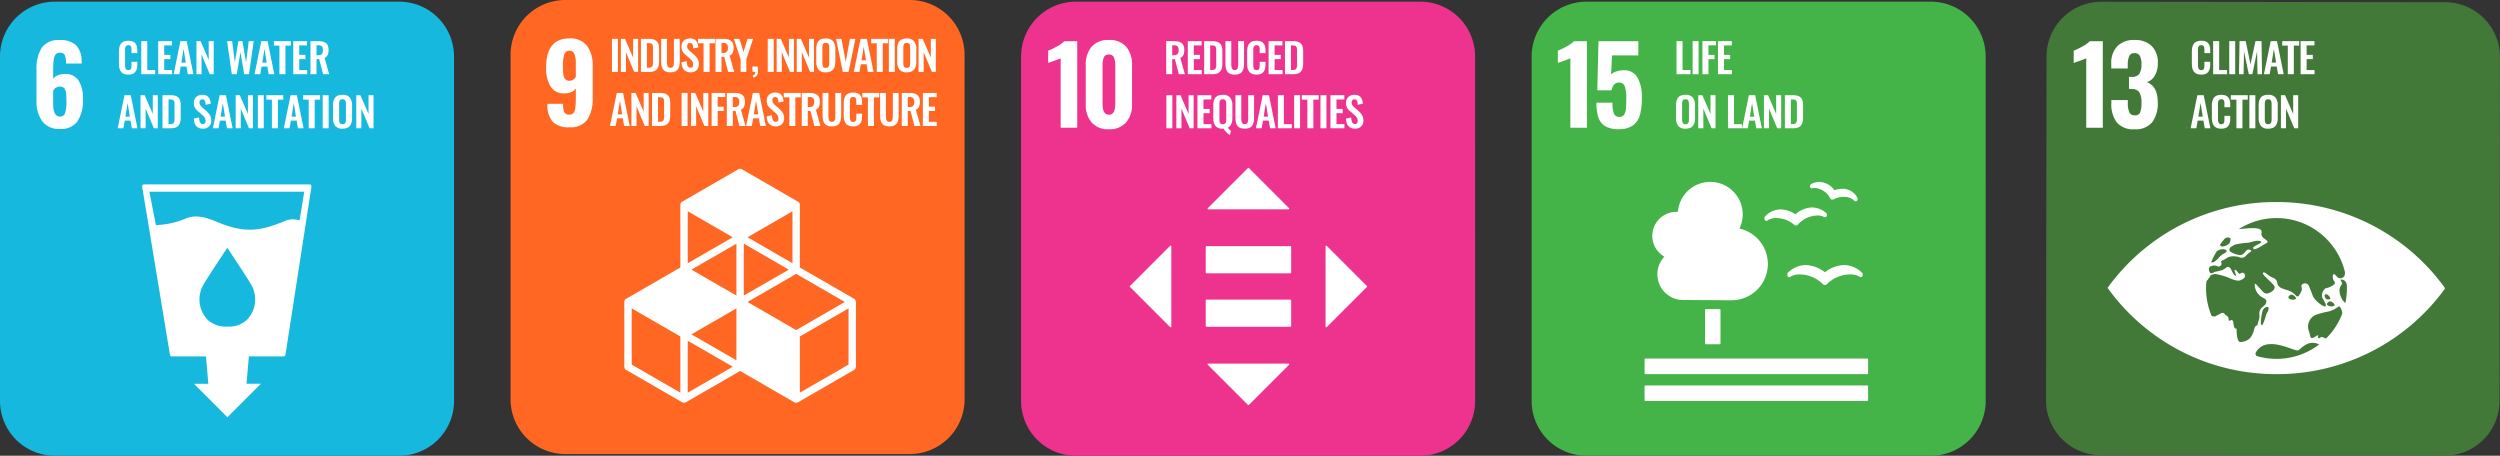 <svg xmlns="http://www.w3.org/2000/svg" xmlns:xlink="http://www.w3.org/1999/xlink" width="318.5" height="58.06" viewBox="0 0 318.5 58.06">
  <rect x="0" y="0" width="318.5" height="58.06" fill="#333333" stroke="none"/>
  <defs>
    <clipPath id="clip-path">
      <path id="Path_5787" data-name="Path 5787" d="M0,10.927H318.5v-58.06H0Z" transform="translate(0 47.133)" fill="none"/>
    </clipPath>
  </defs>
  <g id="Group_25745" data-name="Group 25745" transform="translate(0 47.133)">
    <g id="Group_25748" data-name="Group 25748" transform="translate(0 -47.133)" clip-path="url(#clip-path)">
      <g id="Group_25745-2" data-name="Group 25745" transform="translate(0 0.214)">
        <path id="Path_5784" data-name="Path 5784" d="M10.887,9.573A6.983,6.983,0,0,1,3.9,16.556H-39.976a6.983,6.983,0,0,1-6.983-6.983V-34.305a6.984,6.984,0,0,1,6.983-6.985H3.9a6.984,6.984,0,0,1,6.983,6.985Z" transform="translate(46.959 41.29)" fill="#17b8dd"/>
      </g>
      <g id="Group_25746" data-name="Group 25746" transform="translate(4.651 5.109)">
        <path id="Path_5785" data-name="Path 5785" d="M.686,1.749A4.492,4.492,0,0,0,.856.3Q.856-.4.815-.777A1.166,1.166,0,0,0,.591-1.39a.681.681,0,0,0-.565-.232.887.887,0,0,0-.51.15,1.12,1.12,0,0,0-.349.354V.639Q-.833,2.2.039,2.2a.638.638,0,0,0,.647-.456M-2.228,2.79A4.323,4.323,0,0,1-2.957.149V-3.773A5.019,5.019,0,0,1-2.3-6.557,2.549,2.549,0,0,1,0-7.545a2.805,2.805,0,0,1,2.124.695,3,3,0,0,1,.668,2.1l.014.191H.8a2.65,2.65,0,0,0-.15-1.069.625.625,0,0,0-.626-.305.67.67,0,0,0-.525.2,1.336,1.336,0,0,0-.259.68A9.332,9.332,0,0,0-.833-3.705v1.117a1.177,1.177,0,0,1,.573-.469,2.25,2.25,0,0,1,.9-.17,1.96,1.96,0,0,1,1.778.85A4.241,4.241,0,0,1,2.967-.055,5,5,0,0,1,2.286,2.77a2.55,2.55,0,0,1-2.274,1A2.606,2.606,0,0,1-2.228,2.79" transform="translate(2.957 7.545)" fill="#fff"/>
      </g>
      <g id="Group_25747" data-name="Group 25747" transform="translate(15.152 5.192)">
        <path id="Path_5786" data-name="Path 5786" d="M.226.812A1.507,1.507,0,0,1-.255.743.957.957,0,0,1-.6.553.944.944,0,0,1-.82.25,1.451,1.451,0,0,1-.94-.138,2.8,2.8,0,0,1-.974-.6v-1.47a3.025,3.025,0,0,1,.036-.488,1.5,1.5,0,0,1,.119-.393.859.859,0,0,1,.219-.3.992.992,0,0,1,.344-.184A1.615,1.615,0,0,1,.226-3.5a1.549,1.549,0,0,1,.538.084.8.8,0,0,1,.354.246,1.022,1.022,0,0,1,.188.381,1.937,1.937,0,0,1,.059.506v.361H.625v-.358a1.739,1.739,0,0,0-.033-.424.321.321,0,0,0-.323-.229H.228a.537.537,0,0,0-.169.023.262.262,0,0,0-.118.071.485.485,0,0,0-.074.106.524.524,0,0,0-.042.147c-.009.06-.015.116-.017.166s0,.116,0,.193V-.443A1.105,1.105,0,0,0-.1.085.353.353,0,0,0,.228.243.469.469,0,0,0,.372.223a.351.351,0,0,0,.1-.048A.241.241,0,0,0,.547.091a.618.618,0,0,0,.044-.1A.643.643,0,0,0,.615-.142c0-.055.007-.1.009-.142s0-.092,0-.16V-.82h.74v.346a2.435,2.435,0,0,1-.033.424A1.349,1.349,0,0,1,1.219.3a.821.821,0,0,1-.207.275A.926.926,0,0,1,.687.75,1.574,1.574,0,0,1,.226.812" transform="translate(0.974 3.502)" fill="#fff"/>
      </g>
    </g>
    <g id="Group_25749" data-name="Group 25749" transform="translate(17.996 -41.894)">
      <path id="Path_5788" data-name="Path 5788" d="M0,.793V-3.422H.767V.262h1.01V.793Z" transform="translate(0 3.422)" fill="#fff"/>
    </g>
    <g id="Group_25750" data-name="Group 25750" transform="translate(20.154 -41.894)">
      <path id="Path_5789" data-name="Path 5789" d="M0,.793V-3.422H1.764v.542h-1v1.21h.788v.542H.767V.262h1.01V.793Z" transform="translate(0 3.422)" fill="#fff"/>
    </g>
    <g id="Group_25751" data-name="Group 25751" transform="translate(22.128 -41.894)">
      <path id="Path_5790" data-name="Path 5790" d="M.184.515H.748L.466-1.216ZM-.8,1.994.062-2.221h.8l.855,4.215H1l-.17-.979H.1l-.172.979Z" transform="translate(0.795 2.221)" fill="#fff"/>
    </g>
    <g id="Group_25752" data-name="Group 25752" transform="translate(25.028 -41.894)">
      <path id="Path_5791" data-name="Path 5791" d="M0,.793V-3.422H.528L1.561-1.035V-3.422H2.2V.793h-.5L.65-1.716V.793Z" transform="translate(0 3.422)" fill="#fff"/>
    </g>
    <g id="Group_25753" data-name="Group 25753" transform="translate(28.93 -41.894)">
      <path id="Path_5792" data-name="Path 5792" d="M.113.793l-.6-4.215H.156L.5-.7l.45-2.717h.516L1.929-.7l.345-2.72h.633L2.3.793H1.691L1.217-2.021.743.793Z" transform="translate(0.489 3.422)" fill="#fff"/>
    </g>
    <g id="Group_25754" data-name="Group 25754" transform="translate(32.434 -41.894)">
      <path id="Path_5793" data-name="Path 5793" d="M.184.515H.748L.466-1.216ZM-.8,1.994.062-2.221h.8l.855,4.215H1l-.17-.979H.1l-.172.979Z" transform="translate(0.795 2.221)" fill="#fff"/>
    </g>
    <g id="Group_25755" data-name="Group 25755" transform="translate(34.892 -41.894)">
      <path id="Path_5794" data-name="Path 5794" d="M.133.793V-2.855H-.574v-.567H1.584v.567H.9V.793Z" transform="translate(0.574 3.422)" fill="#fff"/>
    </g>
    <g id="Group_25756" data-name="Group 25756" transform="translate(37.36 -41.894)">
      <path id="Path_5795" data-name="Path 5795" d="M0,.793V-3.422H1.764v.542h-1v1.21h.788v.542H.767V.262h1.01V.793Z" transform="translate(0 3.422)" fill="#fff"/>
    </g>
    <g id="Group_25758" data-name="Group 25758" transform="translate(0 -47.133)" clip-path="url(#clip-path)">
      <g id="Group_25757" data-name="Group 25757" transform="translate(39.554 5.239)">
        <path id="Path_5796" data-name="Path 5796" d="M.144.339H.329A.659.659,0,0,0,.813.193.687.687,0,0,0,.957-.3.741.741,0,0,0,.833-.786.58.58,0,0,0,.376-.933H.144ZM-.623,2.754V-1.461H.343a2.558,2.558,0,0,1,.572.055,1.111,1.111,0,0,1,.416.182.777.777,0,0,1,.264.349,1.437,1.437,0,0,1,.089.537A1.507,1.507,0,0,1,1.564.31a.72.72,0,0,1-.389.367l.584,2.077H.988L.484.83H.144V2.754Z" transform="translate(0.623 1.461)" fill="#fff"/>
      </g>
    </g>
    <g id="Group_25759" data-name="Group 25759" transform="translate(15.001 -35.005)">
      <path id="Path_5798" data-name="Path 5798" d="M.184.515H.748L.466-1.216ZM-.8,1.994.062-2.221h.8l.855,4.215H1l-.17-.978H.1l-.174.978Z" transform="translate(0.795 2.221)" fill="#fff"/>
    </g>
    <g id="Group_25760" data-name="Group 25760" transform="translate(17.902 -35.005)">
      <path id="Path_5799" data-name="Path 5799" d="M0,.793V-3.422H.528L1.561-1.035V-3.422H2.2V.793h-.5L.65-1.716V.793Z" transform="translate(0 3.422)" fill="#fff"/>
    </g>
    <g id="Group_25763" data-name="Group 25763" transform="translate(0 -47.133)" clip-path="url(#clip-path)">
      <g id="Group_25761" data-name="Group 25761" transform="translate(20.703 12.129)">
        <path id="Path_5800" data-name="Path 5800" d="M.144.692H.362a.879.879,0,0,0,.2-.02A.829.829,0,0,0,.709.623a.24.24,0,0,0,.1-.091A.746.746,0,0,0,.866.415.691.691,0,0,0,.9.253C.9.181.908.119.909.068s0-.126,0-.225V-1.7c0-.1,0-.181,0-.241a1.208,1.208,0,0,0-.025-.185.36.36,0,0,0-.055-.143.379.379,0,0,0-.1-.094.4.4,0,0,0-.152-.058,1.246,1.246,0,0,0-.222-.017H.144Zm-.767.538V-2.984H.358A2.244,2.244,0,0,1,1-2.908a.9.9,0,0,1,.413.241.932.932,0,0,1,.219.405,2.3,2.3,0,0,1,.065.591V-.15a2.427,2.427,0,0,1-.067.612A1.064,1.064,0,0,1,1.41.89a.883.883,0,0,1-.4.259,2.026,2.026,0,0,1-.617.081Z" transform="translate(0.623 2.984)" fill="#fff"/>
      </g>
      <g id="Group_25762" data-name="Group 25762" transform="translate(24.696 12.08)">
        <path id="Path_5801" data-name="Path 5801" d="M.22.812Q-.894.812-.949-.474l.668-.14Q-.255.222.2.222A.316.316,0,0,0,.458.116.45.45,0,0,0,.543-.171.811.811,0,0,0,.48-.494.9.9,0,0,0,.332-.733C.275-.794.2-.871.093-.963l-.554-.48a1.518,1.518,0,0,1-.363-.443,1.233,1.233,0,0,1-.119-.575,1,1,0,0,1,.288-.763A1.127,1.127,0,0,1,.136-3.5a1.23,1.23,0,0,1,.409.057.882.882,0,0,1,.294.16.846.846,0,0,1,.192.251,1.313,1.313,0,0,1,.116.31,2.428,2.428,0,0,1,.054.361l-.657.129c0-.085-.009-.159-.016-.222A1.349,1.349,0,0,0,.49-2.646.5.5,0,0,0,.417-2.8.308.308,0,0,0,.3-2.9a.345.345,0,0,0-.174-.028.364.364,0,0,0-.261.113.4.4,0,0,0-.09.276.62.62,0,0,0,.08.334A1.3,1.3,0,0,0,.1-1.92l.549.477A2.922,2.922,0,0,1,.891-1.2a2.123,2.123,0,0,1,.195.266,1.226,1.226,0,0,1,.14.331,1.465,1.465,0,0,1,.049.381A1,1,0,0,1,.984.525,1.036,1.036,0,0,1,.22.812" transform="translate(0.949 3.502)" fill="#fff"/>
      </g>
    </g>
    <g id="Group_25764" data-name="Group 25764" transform="translate(27.125 -35.005)">
      <path id="Path_5803" data-name="Path 5803" d="M.184.515H.748L.466-1.216ZM-.8,1.994.062-2.221h.8l.855,4.215H1l-.17-.978H.1l-.172.978Z" transform="translate(0.795 2.221)" fill="#fff"/>
    </g>
    <g id="Group_25765" data-name="Group 25765" transform="translate(30.025 -35.005)">
      <path id="Path_5804" data-name="Path 5804" d="M0,.793V-3.422H.528L1.561-1.035V-3.422H2.2V.793h-.5L.65-1.716V.793Z" transform="translate(0 3.422)" fill="#fff"/>
    </g>
    <path id="Path_5805" data-name="Path 5805" d="M26.667-33.072h.758v-4.215h-.758Z" transform="translate(6.182 2.283)" fill="#fff"/>
    <g id="Group_25766" data-name="Group 25766" transform="translate(33.934 -35.005)">
      <path id="Path_5806" data-name="Path 5806" d="M.133.793V-2.855H-.574v-.567H1.584v.567H.9V.793Z" transform="translate(0.574 3.422)" fill="#fff"/>
    </g>
    <g id="Group_25767" data-name="Group 25767" transform="translate(36.163 -35.005)">
      <path id="Path_5807" data-name="Path 5807" d="M.184.515H.748L.466-1.216ZM-.8,1.994.062-2.221h.8l.855,4.215H1l-.17-.978H.1l-.172.978Z" transform="translate(0.795 2.221)" fill="#fff"/>
    </g>
    <g id="Group_25768" data-name="Group 25768" transform="translate(38.621 -35.005)">
      <path id="Path_5808" data-name="Path 5808" d="M.133.793V-2.855H-.574v-.567H1.584v.567H.9V.793Z" transform="translate(0.574 3.422)" fill="#fff"/>
    </g>
    <path id="Path_5809" data-name="Path 5809" d="M33.374-33.072h.759v-4.215h-.759Z" transform="translate(7.737 2.283)" fill="#fff"/>
    <g id="Group_25770" data-name="Group 25770" transform="translate(0 -47.133)" clip-path="url(#clip-path)">
      <g id="Group_25769" data-name="Group 25769" transform="translate(42.424 12.081)">
        <path id="Path_5810" data-name="Path 5810" d="M.192.7A.5.5,0,0,0,.385.732.5.5,0,0,0,.576.7.353.353,0,0,0,.7.611.381.381,0,0,0,.775.472.856.856,0,0,0,.81.3,1.967,1.967,0,0,0,.819.094V-1.822A1.815,1.815,0,0,0,.8-2.076a.685.685,0,0,0-.06-.192A.293.293,0,0,0,.611-2.4a.512.512,0,0,0-.227-.044A.514.514,0,0,0,.157-2.4a.282.282,0,0,0-.133.134.645.645,0,0,0-.059.192,1.815,1.815,0,0,0-.015.254V.094A2,2,0,0,0-.042.3.954.954,0,0,0-.006.472.362.362,0,0,0,.067.611.332.332,0,0,0,.192.7m.192.6A1.127,1.127,0,0,1-.549.947,1.634,1.634,0,0,1-.83-.087V-1.643a2.325,2.325,0,0,1,.063-.583,1.143,1.143,0,0,1,.2-.426.844.844,0,0,1,.378-.271,1.59,1.59,0,0,1,.569-.09,1.134,1.134,0,0,1,.931.347A1.585,1.585,0,0,1,1.6-1.643V-.087a2.341,2.341,0,0,1-.065.581,1.2,1.2,0,0,1-.206.434.872.872,0,0,1-.378.278A1.5,1.5,0,0,1,.385,1.3" transform="translate(0.83 3.013)" fill="#fff"/>
      </g>
    </g>
    <g id="Group_25771" data-name="Group 25771" transform="translate(45.389 -35.005)">
      <path id="Path_5812" data-name="Path 5812" d="M0,.793V-3.422H.528L1.561-1.035V-3.422H2.2V.793h-.5L.65-1.716V.793Z" transform="translate(0 3.422)" fill="#fff"/>
    </g>
    <g id="Group_25775" data-name="Group 25775" transform="translate(0 -47.133)" clip-path="url(#clip-path)">
      <g id="Group_25772" data-name="Group 25772" transform="translate(18.107 23.495)">
        <path id="Path_5813" data-name="Path 5813" d="M3.775.864A2.616,2.616,0,0,0,1.784.985c-2.616,1.061-4.4,1.441-7.148.58C-7.1,1.023-8.717-.114-10.634.578a10.837,10.837,0,0,1-3.894.882l-.83-4.257H4.372ZM-2.913,13.506a3.384,3.384,0,0,1-2.515.878,3.388,3.388,0,0,1-2.519-.878,3.735,3.735,0,0,1-.466-4.555c.34-.636,2.765-4.279,2.975-4.59V4.337l.01.012.009-.012v.025c.2.31,2.634,3.954,2.972,4.59a3.735,3.735,0,0,1-.466,4.555M5.236-3.643a.255.255,0,0,0-.191-.084H-16.037a.252.252,0,0,0-.19.084.25.25,0,0,0-.053.2l3.542,21.422a.247.247,0,0,0,.244.207h4.346l.3,3.489-1.829,0,4.256,4.256,4.267-4.266-1.829,0,.3-3.484H1.735a.244.244,0,0,0,.243-.211L5.291-3.444a.256.256,0,0,0-.055-.2" transform="translate(16.283 3.727)" fill="#fff"/>
      </g>
      <g id="Group_25773" data-name="Group 25773" transform="translate(65.044 -0.001)">
        <path id="Path_5814" data-name="Path 5814" d="M10.887,9.573A6.983,6.983,0,0,1,3.9,16.556H-39.976a6.983,6.983,0,0,1-6.983-6.983V-34.305a6.984,6.984,0,0,1,6.983-6.985H3.9a6.984,6.984,0,0,1,6.983,6.985Z" transform="translate(46.959 41.29)" fill="#ff6722"/>
      </g>
      <g id="Group_25774" data-name="Group 25774" transform="translate(69.572 4.895)">
        <path id="Path_5815" data-name="Path 5815" d="M.712.92V-.837A3.04,3.04,0,0,0,.536-1.98.641.641,0,0,0-.1-2.4a.635.635,0,0,0-.653.456A4.647,4.647,0,0,0-.921-.5,10.76,10.76,0,0,0-.88.586a1.156,1.156,0,0,0,.224.606.677.677,0,0,0,.565.232.9.9,0,0,0,.8-.5M-2.235,6.647A3.077,3.077,0,0,1-2.9,4.529V4.365H-.907A2.565,2.565,0,0,0-.751,5.427.651.651,0,0,0-.1,5.741a.632.632,0,0,0,.511-.2,1.382,1.382,0,0,0,.238-.674A10.13,10.13,0,0,0,.712,3.507V2.391a1.192,1.192,0,0,1-.558.471,2.156,2.156,0,0,1-.886.17,1.944,1.944,0,0,1-1.784-.9A4.475,4.475,0,0,1-3.073-.25q0-3.718,2.969-3.718a2.656,2.656,0,0,1,2.247.939A4.161,4.161,0,0,1,2.864-.441V3.576A4.993,4.993,0,0,1,2.2,6.354a2.58,2.58,0,0,1-2.322.994,2.769,2.769,0,0,1-2.118-.7" transform="translate(3.073 3.968)" fill="#fff"/>
      </g>
    </g>
    <path id="Path_5817" data-name="Path 5817" d="M63.289-38.9h.759v-4.215h-.759Z" transform="translate(14.673 0.931)" fill="#fff"/>
    <g id="Group_25776" data-name="Group 25776" transform="translate(79.097 -42.184)">
      <path id="Path_5818" data-name="Path 5818" d="M0,.793V-3.422H.528L1.561-1.035V-3.422H2.2V.793h-.5L.65-1.716V.793Z" transform="translate(0 3.422)" fill="#fff"/>
    </g>
    <g id="Group_25780" data-name="Group 25780" transform="translate(0 -47.133)" clip-path="url(#clip-path)">
      <g id="Group_25777" data-name="Group 25777" transform="translate(81.654 4.95)">
        <path id="Path_5819" data-name="Path 5819" d="M.144.692H.364a.887.887,0,0,0,.2-.02A.849.849,0,0,0,.709.623a.24.24,0,0,0,.1-.091A.746.746,0,0,0,.866.415.691.691,0,0,0,.9.253C.9.181.908.119.909.068s0-.126,0-.227V-1.7c0-.1,0-.181,0-.241a1.2,1.2,0,0,0-.023-.185.379.379,0,0,0-.057-.143.393.393,0,0,0-.1-.094.408.408,0,0,0-.153-.058,1.266,1.266,0,0,0-.222-.017H.144Zm-.767.538V-2.984H.358A2.248,2.248,0,0,1,1-2.908a.9.9,0,0,1,.411.241.932.932,0,0,1,.219.405,2.3,2.3,0,0,1,.065.591V-.15a2.427,2.427,0,0,1-.067.612A1.048,1.048,0,0,1,1.41.89a.886.886,0,0,1-.4.259,2.04,2.04,0,0,1-.618.081Z" transform="translate(0.623 2.984)" fill="#fff"/>
      </g>
      <g id="Group_25778" data-name="Group 25778" transform="translate(84.23 4.949)">
        <path id="Path_5820" data-name="Path 5820" d="M.223.8A1.608,1.608,0,0,1-.266.736.913.913,0,0,1-.607.552.86.86,0,0,1-.82.245a1.614,1.614,0,0,1-.112-.4A3.566,3.566,0,0,1-.964-.664v-2.8h.745V-.585c0,.1,0,.182.007.253a1.466,1.466,0,0,0,.033.218A.519.519,0,0,0-.105.069.368.368,0,0,0,.024.183a.419.419,0,0,0,.2.044.419.419,0,0,0,.2-.044A.349.349,0,0,0,.55.069.57.57,0,0,0,.621-.115,1.476,1.476,0,0,0,.655-.332c0-.069.006-.154.006-.254V-3.463h.745v2.8a3.566,3.566,0,0,1-.032.505,1.563,1.563,0,0,1-.112.4A.874.874,0,0,1,1.05.552.917.917,0,0,1,.71.736,1.6,1.6,0,0,1,.223.8" transform="translate(0.964 3.463)" fill="#fff"/>
      </g>
      <g id="Group_25779" data-name="Group 25779" transform="translate(86.82 4.901)">
        <path id="Path_5821" data-name="Path 5821" d="M.22.812Q-.892.812-.949-.474l.668-.14C-.264-.057-.1.222.2.222A.316.316,0,0,0,.458.116.45.45,0,0,0,.543-.171.811.811,0,0,0,.48-.494.9.9,0,0,0,.332-.733C.275-.794.2-.871.093-.963l-.554-.48a1.518,1.518,0,0,1-.363-.443,1.233,1.233,0,0,1-.119-.575,1,1,0,0,1,.288-.763A1.127,1.127,0,0,1,.136-3.5a1.23,1.23,0,0,1,.409.057.863.863,0,0,1,.293.16.829.829,0,0,1,.193.251,1.313,1.313,0,0,1,.116.31,2.428,2.428,0,0,1,.054.361l-.657.129c0-.085-.009-.159-.016-.222A1.349,1.349,0,0,0,.49-2.646.5.5,0,0,0,.417-2.8.308.308,0,0,0,.3-2.9a.345.345,0,0,0-.174-.028.364.364,0,0,0-.261.113.4.4,0,0,0-.09.276.62.62,0,0,0,.08.334A1.3,1.3,0,0,0,.1-1.92l.549.477A2.922,2.922,0,0,1,.891-1.2a2.123,2.123,0,0,1,.195.266,1.226,1.226,0,0,1,.14.331,1.465,1.465,0,0,1,.049.381A1,1,0,0,1,.984.525,1.036,1.036,0,0,1,.22.812" transform="translate(0.949 3.502)" fill="#fff"/>
      </g>
    </g>
    <g id="Group_25781" data-name="Group 25781" transform="translate(88.928 -42.184)">
      <path id="Path_5823" data-name="Path 5823" d="M.133.793V-2.855H-.574v-.567H1.584v.567H.9V.793Z" transform="translate(0.574 3.422)" fill="#fff"/>
    </g>
    <g id="Group_25783" data-name="Group 25783" transform="translate(0 -47.133)" clip-path="url(#clip-path)">
      <g id="Group_25782" data-name="Group 25782" transform="translate(91.152 4.949)">
        <path id="Path_5824" data-name="Path 5824" d="M.144.339H.33A.663.663,0,0,0,.815.193.693.693,0,0,0,.959-.3.741.741,0,0,0,.833-.786.58.58,0,0,0,.376-.933H.144ZM-.623,2.754V-1.461H.343a2.558,2.558,0,0,1,.572.055,1.111,1.111,0,0,1,.416.182.777.777,0,0,1,.264.349,1.437,1.437,0,0,1,.089.537A1.527,1.527,0,0,1,1.565.31a.723.723,0,0,1-.39.367l.585,2.077H.988L.486.83H.144V2.754Z" transform="translate(0.623 1.461)" fill="#fff"/>
      </g>
    </g>
    <g id="Group_25784" data-name="Group 25784" transform="translate(93.495 -42.184)">
      <path id="Path_5826" data-name="Path 5826" d="M.162.793v-1.6L-.7-3.422H.019L.54-1.744l.5-1.678h.71L.893-.811v1.6Z" transform="translate(0.697 3.422)" fill="#fff"/>
    </g>
    <g id="Group_25786" data-name="Group 25786" transform="translate(0 -47.133)" clip-path="url(#clip-path)">
      <g id="Group_25785" data-name="Group 25785" transform="translate(95.857 8.476)">
        <path id="Path_5827" data-name="Path 5827" d="M.021.264-.056,0A.445.445,0,0,0,.189-.157a.44.44,0,0,0,.1-.293H-.089v-.689h.7V-.5a.687.687,0,0,1-.59.763" transform="translate(0.089 1.139)" fill="#fff"/>
      </g>
    </g>
    <path id="Path_5829" data-name="Path 5829" d="M79.4-38.9h.759v-4.215H79.4Z" transform="translate(18.409 0.931)" fill="#fff"/>
    <g id="Group_25787" data-name="Group 25787" transform="translate(98.947 -42.184)">
      <path id="Path_5830" data-name="Path 5830" d="M0,.793V-3.422H.528L1.561-1.035V-3.422H2.2V.793h-.5L.65-1.716V.793Z" transform="translate(0 3.422)" fill="#fff"/>
    </g>
    <g id="Group_25788" data-name="Group 25788" transform="translate(101.503 -42.184)">
      <path id="Path_5831" data-name="Path 5831" d="M0,.793V-3.422H.528L1.561-1.035V-3.422H2.2V.793h-.5L.65-1.716V.793Z" transform="translate(0 3.422)" fill="#fff"/>
    </g>
    <g id="Group_25790" data-name="Group 25790" transform="translate(0 -47.133)" clip-path="url(#clip-path)">
      <g id="Group_25789" data-name="Group 25789" transform="translate(103.991 4.902)">
        <path id="Path_5832" data-name="Path 5832" d="M.193.7A.526.526,0,0,0,.385.732.519.519,0,0,0,.576.7.353.353,0,0,0,.7.611.381.381,0,0,0,.775.472.856.856,0,0,0,.81.3,1.967,1.967,0,0,0,.82.094V-1.822A1.815,1.815,0,0,0,.8-2.076a.685.685,0,0,0-.06-.192A.293.293,0,0,0,.611-2.4a.512.512,0,0,0-.227-.044A.518.518,0,0,0,.157-2.4a.282.282,0,0,0-.133.134.645.645,0,0,0-.059.192,1.815,1.815,0,0,0-.015.254V.094A2,2,0,0,0-.041.3.954.954,0,0,0-.006.472.362.362,0,0,0,.067.611.332.332,0,0,0,.193.7m.192.6A1.129,1.129,0,0,1-.549.947,1.634,1.634,0,0,1-.831-.087V-1.643a2.379,2.379,0,0,1,.064-.583,1.143,1.143,0,0,1,.2-.426.844.844,0,0,1,.378-.271,1.59,1.59,0,0,1,.569-.09,1.134,1.134,0,0,1,.931.347A1.585,1.585,0,0,1,1.6-1.643V-.087a2.341,2.341,0,0,1-.065.581,1.2,1.2,0,0,1-.207.434.861.861,0,0,1-.377.278A1.528,1.528,0,0,1,.385,1.3" transform="translate(0.831 3.013)" fill="#fff"/>
      </g>
    </g>
    <g id="Group_25791" data-name="Group 25791" transform="translate(106.517 -42.184)">
      <path id="Path_5834" data-name="Path 5834" d="M.161.793-.693-3.422h.681L.543-.488l.524-2.934h.7L.9.793Z" transform="translate(0.693 3.422)" fill="#fff"/>
    </g>
    <g id="Group_25792" data-name="Group 25792" transform="translate(108.778 -42.184)">
      <path id="Path_5835" data-name="Path 5835" d="M.184.515H.748L.466-1.216ZM-.8,1.994.062-2.221h.8l.854,4.215H1l-.17-.978H.1l-.174.978Z" transform="translate(0.795 2.221)" fill="#fff"/>
    </g>
    <g id="Group_25793" data-name="Group 25793" transform="translate(110.991 -42.184)">
      <path id="Path_5836" data-name="Path 5836" d="M.133.793V-2.855H-.574v-.567H1.584v.567H.9V.793Z" transform="translate(0.574 3.422)" fill="#fff"/>
    </g>
    <path id="Path_5837" data-name="Path 5837" d="M91.926-38.9h.758v-4.215h-.758Z" transform="translate(21.312 0.931)" fill="#fff"/>
    <g id="Group_25795" data-name="Group 25795" transform="translate(0 -47.133)" clip-path="url(#clip-path)">
      <g id="Group_25794" data-name="Group 25794" transform="translate(114.305 4.902)">
        <path id="Path_5838" data-name="Path 5838" d="M.192.7A.526.526,0,0,0,.385.732.519.519,0,0,0,.576.7.353.353,0,0,0,.7.611.381.381,0,0,0,.775.472.856.856,0,0,0,.81.3,1.967,1.967,0,0,0,.819.094V-1.822A1.815,1.815,0,0,0,.8-2.076a.685.685,0,0,0-.06-.192A.293.293,0,0,0,.611-2.4a.512.512,0,0,0-.227-.044A.518.518,0,0,0,.157-2.4a.282.282,0,0,0-.133.134.645.645,0,0,0-.059.192,1.815,1.815,0,0,0-.015.254V.094A2,2,0,0,0-.042.3.954.954,0,0,0-.006.472.362.362,0,0,0,.067.611.332.332,0,0,0,.192.7m.192.6A1.129,1.129,0,0,1-.549.947,1.634,1.634,0,0,1-.83-.087V-1.643a2.384,2.384,0,0,1,.063-.583,1.143,1.143,0,0,1,.2-.426.844.844,0,0,1,.378-.271,1.59,1.59,0,0,1,.569-.09,1.134,1.134,0,0,1,.931.347A1.585,1.585,0,0,1,1.6-1.643V-.087a2.341,2.341,0,0,1-.065.581,1.2,1.2,0,0,1-.207.434.861.861,0,0,1-.377.278A1.528,1.528,0,0,1,.385,1.3" transform="translate(0.83 3.013)" fill="#fff"/>
      </g>
    </g>
    <g id="Group_25796" data-name="Group 25796" transform="translate(117.025 -42.184)">
      <path id="Path_5840" data-name="Path 5840" d="M0,.793V-3.422H.528L1.561-1.035V-3.422H2.2V.793h-.5L.65-1.716V.793Z" transform="translate(0 3.422)" fill="#fff"/>
    </g>
    <g id="Group_25797" data-name="Group 25797" transform="translate(77.72 -35.295)">
      <path id="Path_5841" data-name="Path 5841" d="M.184.515H.748L.466-1.216ZM-.8,1.994.062-2.221h.8l.854,4.215H1l-.17-.978H.1l-.174.978Z" transform="translate(0.795 2.221)" fill="#fff"/>
    </g>
    <g id="Group_25798" data-name="Group 25798" transform="translate(80.443 -35.295)">
      <path id="Path_5842" data-name="Path 5842" d="M0,.793V-3.422H.528L1.561-1.035V-3.422H2.2V.793h-.5L.65-1.716V.793Z" transform="translate(0 3.422)" fill="#fff"/>
    </g>
    <g id="Group_25800" data-name="Group 25800" transform="translate(0 -47.133)" clip-path="url(#clip-path)">
      <g id="Group_25799" data-name="Group 25799" transform="translate(83.068 11.839)">
        <path id="Path_5843" data-name="Path 5843" d="M.144.692H.364a.887.887,0,0,0,.2-.02A.849.849,0,0,0,.709.623a.232.232,0,0,0,.1-.091A.746.746,0,0,0,.866.415.691.691,0,0,0,.9.253C.9.181.908.119.909.068s0-.126,0-.225V-1.7c0-.1,0-.18,0-.241a1.223,1.223,0,0,0-.023-.185.379.379,0,0,0-.057-.143.393.393,0,0,0-.1-.094.408.408,0,0,0-.153-.058,1.266,1.266,0,0,0-.222-.017H.144Zm-.767.538V-2.984H.358A2.248,2.248,0,0,1,1-2.908a.9.9,0,0,1,.411.241.932.932,0,0,1,.219.405,2.307,2.307,0,0,1,.065.591V-.15a2.427,2.427,0,0,1-.067.612A1.048,1.048,0,0,1,1.41.89a.886.886,0,0,1-.4.259,2.04,2.04,0,0,1-.618.081Z" transform="translate(0.623 2.984)" fill="#fff"/>
      </g>
    </g>
    <path id="Path_5845" data-name="Path 5845" d="M70.493-33.308h.759v-4.215h-.759Z" transform="translate(16.343 2.228)" fill="#fff"/>
    <g id="Group_25801" data-name="Group 25801" transform="translate(88.039 -35.295)">
      <path id="Path_5846" data-name="Path 5846" d="M0,.793V-3.422H.528L1.561-1.035V-3.422H2.2V.793h-.5L.65-1.716V.793Z" transform="translate(0 3.422)" fill="#fff"/>
    </g>
    <g id="Group_25802" data-name="Group 25802" transform="translate(90.663 -35.295)">
      <path id="Path_5847" data-name="Path 5847" d="M0,.793V-3.422H1.731v.532H.767v1.224h.771v.542H.767V.793Z" transform="translate(0 3.422)" fill="#fff"/>
    </g>
    <g id="Group_25804" data-name="Group 25804" transform="translate(0 -47.133)" clip-path="url(#clip-path)">
      <g id="Group_25803" data-name="Group 25803" transform="translate(92.595 11.839)">
        <path id="Path_5848" data-name="Path 5848" d="M.144.339H.329A.665.665,0,0,0,.815.193.7.7,0,0,0,.959-.3.741.741,0,0,0,.833-.786.576.576,0,0,0,.376-.933H.144ZM-.623,2.753V-1.461H.343a2.64,2.64,0,0,1,.572.054,1.133,1.133,0,0,1,.416.184.767.767,0,0,1,.264.347,1.444,1.444,0,0,1,.089.538A1.527,1.527,0,0,1,1.565.31a.725.725,0,0,1-.39.366l.584,2.077H.988L.486.829H.144V2.753Z" transform="translate(0.623 1.461)" fill="#fff"/>
      </g>
    </g>
    <g id="Group_25805" data-name="Group 25805" transform="translate(95.061 -35.295)">
      <path id="Path_5850" data-name="Path 5850" d="M.184.515H.748L.466-1.216ZM-.8,1.994.062-2.221h.8l.854,4.215H1l-.17-.978H.1l-.174.978Z" transform="translate(0.795 2.221)" fill="#fff"/>
    </g>
    <g id="Group_25807" data-name="Group 25807" transform="translate(0 -47.133)" clip-path="url(#clip-path)">
      <g id="Group_25806" data-name="Group 25806" transform="translate(97.678 11.79)">
        <path id="Path_5851" data-name="Path 5851" d="M.22.812Q-.892.812-.949-.474l.668-.14Q-.255.222.2.222A.313.313,0,0,0,.458.115.444.444,0,0,0,.543-.171.811.811,0,0,0,.48-.494.9.9,0,0,0,.332-.733C.275-.794.2-.871.093-.963l-.554-.48a1.538,1.538,0,0,1-.363-.443,1.233,1.233,0,0,1-.119-.575,1,1,0,0,1,.288-.763A1.127,1.127,0,0,1,.136-3.5a1.23,1.23,0,0,1,.409.057.863.863,0,0,1,.293.16.829.829,0,0,1,.193.251,1.293,1.293,0,0,1,.116.31,2.428,2.428,0,0,1,.054.361l-.657.129c0-.085-.009-.159-.016-.222A1.349,1.349,0,0,0,.49-2.646.5.5,0,0,0,.417-2.8.308.308,0,0,0,.3-2.9a.345.345,0,0,0-.174-.028.364.364,0,0,0-.261.113.4.4,0,0,0-.09.276.62.62,0,0,0,.08.334A1.3,1.3,0,0,0,.1-1.92l.549.477A2.922,2.922,0,0,1,.891-1.2a2.123,2.123,0,0,1,.195.266,1.226,1.226,0,0,1,.14.331,1.414,1.414,0,0,1,.049.381A1,1,0,0,1,.984.525,1.036,1.036,0,0,1,.22.812" transform="translate(0.949 3.502)" fill="#fff"/>
      </g>
    </g>
    <g id="Group_25808" data-name="Group 25808" transform="translate(99.854 -35.295)">
      <path id="Path_5853" data-name="Path 5853" d="M.133.793V-2.855H-.574v-.567H1.584v.567H.9V.793Z" transform="translate(0.574 3.422)" fill="#fff"/>
    </g>
    <g id="Group_25812" data-name="Group 25812" transform="translate(0 -47.133)" clip-path="url(#clip-path)">
      <g id="Group_25809" data-name="Group 25809" transform="translate(102.145 11.839)">
        <path id="Path_5854" data-name="Path 5854" d="M.144.339H.33A.663.663,0,0,0,.815.193.7.7,0,0,0,.959-.3.741.741,0,0,0,.833-.786.576.576,0,0,0,.376-.933H.144ZM-.623,2.753V-1.461H.343a2.64,2.64,0,0,1,.572.054,1.133,1.133,0,0,1,.416.184.767.767,0,0,1,.264.347,1.444,1.444,0,0,1,.089.538A1.527,1.527,0,0,1,1.565.31a.725.725,0,0,1-.39.366l.585,2.077H.988L.484.829H.144V2.753Z" transform="translate(0.623 1.461)" fill="#fff"/>
      </g>
      <g id="Group_25810" data-name="Group 25810" transform="translate(104.797 11.838)">
        <path id="Path_5855" data-name="Path 5855" d="M.223.8A1.608,1.608,0,0,1-.266.736.913.913,0,0,1-.607.552.86.86,0,0,1-.82.245a1.614,1.614,0,0,1-.112-.4A3.566,3.566,0,0,1-.964-.664v-2.8h.745V-.585c0,.1,0,.182.007.253a1.466,1.466,0,0,0,.033.218A.519.519,0,0,0-.105.069.353.353,0,0,0,.024.182a.4.4,0,0,0,.2.046.4.4,0,0,0,.2-.046A.336.336,0,0,0,.55.069.57.57,0,0,0,.621-.115,1.476,1.476,0,0,0,.655-.332c0-.069.006-.154.006-.254V-3.463h.745v2.8a3.566,3.566,0,0,1-.032.505,1.563,1.563,0,0,1-.112.4A.874.874,0,0,1,1.05.552.917.917,0,0,1,.71.736,1.6,1.6,0,0,1,.223.8" transform="translate(0.964 3.463)" fill="#fff"/>
      </g>
      <g id="Group_25811" data-name="Group 25811" transform="translate(107.492 11.79)">
        <path id="Path_5856" data-name="Path 5856" d="M.226.812A1.507,1.507,0,0,1-.255.743.94.94,0,0,1-.6.552.938.938,0,0,1-.82.25,1.451,1.451,0,0,1-.94-.138,2.8,2.8,0,0,1-.974-.6v-1.47a3.014,3.014,0,0,1,.036-.488,1.5,1.5,0,0,1,.119-.393.859.859,0,0,1,.219-.3.992.992,0,0,1,.344-.184A1.615,1.615,0,0,1,.226-3.5a1.544,1.544,0,0,1,.538.084.794.794,0,0,1,.354.246,1.022,1.022,0,0,1,.188.381,1.937,1.937,0,0,1,.059.506v.361H.625v-.358a1.739,1.739,0,0,0-.033-.424.321.321,0,0,0-.323-.229H.228a.537.537,0,0,0-.169.023.262.262,0,0,0-.118.071.457.457,0,0,0-.074.106.524.524,0,0,0-.042.147q-.013.091-.018.166c0,.051,0,.116,0,.193V-.443A1.109,1.109,0,0,0-.1.085.353.353,0,0,0,.228.243.469.469,0,0,0,.372.223a.351.351,0,0,0,.1-.048A.241.241,0,0,0,.547.091a.584.584,0,0,0,.044-.1A.613.613,0,0,0,.615-.142c0-.055.007-.1.009-.142s0-.092,0-.16V-.82h.74v.346a2.435,2.435,0,0,1-.033.424A1.349,1.349,0,0,1,1.219.3a.821.821,0,0,1-.207.275A.926.926,0,0,1,.687.75,1.574,1.574,0,0,1,.226.812" transform="translate(0.974 3.502)" fill="#fff"/>
      </g>
    </g>
    <g id="Group_25813" data-name="Group 25813" transform="translate(109.864 -35.295)">
      <path id="Path_5858" data-name="Path 5858" d="M.133.793V-2.855H-.574v-.567H1.584v.567H.9V.793Z" transform="translate(0.574 3.422)" fill="#fff"/>
    </g>
    <g id="Group_25816" data-name="Group 25816" transform="translate(0 -47.133)" clip-path="url(#clip-path)">
      <g id="Group_25814" data-name="Group 25814" transform="translate(112.122 11.838)">
        <path id="Path_5859" data-name="Path 5859" d="M.223.8A1.6,1.6,0,0,1-.266.736.913.913,0,0,1-.607.552.86.86,0,0,1-.82.245a1.614,1.614,0,0,1-.112-.4A3.566,3.566,0,0,1-.964-.664v-2.8h.745V-.585c0,.1,0,.182.007.253a1.466,1.466,0,0,0,.033.218A.519.519,0,0,0-.105.069.353.353,0,0,0,.024.182a.4.4,0,0,0,.2.046.4.4,0,0,0,.2-.046A.336.336,0,0,0,.55.069.57.57,0,0,0,.621-.115,1.476,1.476,0,0,0,.655-.332c0-.069.006-.154.006-.254V-3.463h.745v2.8a3.566,3.566,0,0,1-.032.505,1.563,1.563,0,0,1-.112.4A.874.874,0,0,1,1.05.552.917.917,0,0,1,.71.736,1.6,1.6,0,0,1,.223.8" transform="translate(0.964 3.463)" fill="#fff"/>
      </g>
      <g id="Group_25815" data-name="Group 25815" transform="translate(114.886 11.839)">
        <path id="Path_5860" data-name="Path 5860" d="M.144.339H.329A.665.665,0,0,0,.815.193.7.7,0,0,0,.959-.3.741.741,0,0,0,.833-.786.576.576,0,0,0,.376-.933H.144ZM-.623,2.753V-1.461H.343a2.64,2.64,0,0,1,.572.054,1.133,1.133,0,0,1,.416.184.767.767,0,0,1,.264.347,1.444,1.444,0,0,1,.089.538A1.527,1.527,0,0,1,1.565.31a.725.725,0,0,1-.39.366l.584,2.077H.988L.486.829H.144V2.753Z" transform="translate(0.623 1.461)" fill="#fff"/>
      </g>
    </g>
    <g id="Group_25817" data-name="Group 25817" transform="translate(117.571 -35.295)">
      <path id="Path_5862" data-name="Path 5862" d="M0,.793V-3.422H1.764v.542h-1v1.21h.788v.542H.767V.262h1.01V.793Z" transform="translate(0 3.422)" fill="#fff"/>
    </g>
    <g id="Group_25823" data-name="Group 25823" transform="translate(0 -47.133)" clip-path="url(#clip-path)">
      <g id="Group_25818" data-name="Group 25818" transform="translate(79.534 21.505)">
        <path id="Path_5863" data-name="Path 5863" d="M5.377,4.694l-6.2,3.578V1.113l6.2-3.58ZM-15.108,8.273V1.658l5.729,3.309Zm-.942,0-6.2-3.578V-2.466l6.2,3.58Zm6.672-19.8-5.729,3.309v-6.616Zm7.613,3.309L-7.494-11.53l5.728-3.307ZM-7.494-3.283l6.2-3.578,6.2,3.578L-1.3.3ZM-8.907-4.1-14.638-7.4l5.731-3.309ZM-2.238-7.4-7.966-4.1v-6.615ZM-8.907,4.15-14.638.842l5.731-3.309ZM6.084-3.691-.824-7.678v-7.975a.474.474,0,0,0-.235-.409L-8.2-20.185a.472.472,0,0,0-.471,0l-7.143,4.123a.474.474,0,0,0-.235.409v7.975l-6.907,3.987a.469.469,0,0,0-.235.408v8.25a.471.471,0,0,0,.235.408L-15.816,9.5a.474.474,0,0,0,.235.063.468.468,0,0,0,.235-.063L-8.437,5.51-1.531,9.5A.478.478,0,0,0-1.3,9.56.476.476,0,0,0-1.059,9.5L6.084,5.374a.469.469,0,0,0,.235-.408v-8.25a.469.469,0,0,0-.235-.408" transform="translate(23.193 20.248)" fill="#fff"/>
      </g>
      <g id="Group_25819" data-name="Group 25819" transform="translate(130.087 0.214)">
        <path id="Path_5864" data-name="Path 5864" d="M10.887,9.573A6.983,6.983,0,0,1,3.9,16.556H-39.976a6.983,6.983,0,0,1-6.983-6.983V-34.305a6.984,6.984,0,0,1,6.983-6.985H3.9a6.984,6.984,0,0,1,6.983,6.985Z" transform="translate(46.959 41.29)" fill="#ee338f"/>
      </g>
      <g id="Group_25820" data-name="Group 25820" transform="translate(133.535 5.246)">
        <path id="Path_5865" data-name="Path 5865" d="M.3.41A9.2,9.2,0,0,1-.572.75q-.571.192-.721.259V-.557A9.16,9.16,0,0,0-.17-1.1a3.816,3.816,0,0,0,.933-.668H2.411V9.261H.3Z" transform="translate(1.293 1.769)" fill="#fff"/>
      </g>
      <g id="Group_25821" data-name="Group 25821" transform="translate(138.328 5.096)">
        <path id="Path_5866" data-name="Path 5866" d="M.707,1.533V-3.328A2.894,2.894,0,0,0,.551-4.349.623.623,0,0,0-.1-4.758a.631.631,0,0,0-.668.4A2.993,2.993,0,0,0-.913-3.328V1.533c0,.916.271,1.375.817,1.375s.8-.458.8-1.375M-2.3,3.9a3.409,3.409,0,0,1-.755-2.322V-3.37a3.549,3.549,0,0,1,.735-2.375A2.748,2.748,0,0,1-.1-6.611a2.734,2.734,0,0,1,2.206.866A3.555,3.555,0,0,1,2.845-3.37V1.573a3.391,3.391,0,0,1-.763,2.316A2.74,2.74,0,0,1-.1,4.76,2.766,2.766,0,0,1-2.3,3.9" transform="translate(3.051 6.611)" fill="#fff"/>
      </g>
      <g id="Group_25822" data-name="Group 25822" transform="translate(148.574 5.24)">
        <path id="Path_5867" data-name="Path 5867" d="M.144.339H.33A.658.658,0,0,0,.813.193.685.685,0,0,0,.957-.3.741.741,0,0,0,.833-.786.58.58,0,0,0,.376-.933H.144ZM-.623,2.754V-1.461H.343a2.558,2.558,0,0,1,.572.055,1.111,1.111,0,0,1,.416.182.777.777,0,0,1,.264.349,1.437,1.437,0,0,1,.089.537A1.507,1.507,0,0,1,1.564.31a.72.72,0,0,1-.389.367l.585,2.077H.988L.484.83H.144V2.754Z" transform="translate(0.623 1.461)" fill="#fff"/>
      </g>
    </g>
    <g id="Group_25824" data-name="Group 25824" transform="translate(151.326 -41.893)">
      <path id="Path_5869" data-name="Path 5869" d="M0,.793V-3.422H1.764v.542h-1v1.21h.788v.542H.767V.262h1.01V.793Z" transform="translate(0 3.422)" fill="#fff"/>
    </g>
    <g id="Group_25828" data-name="Group 25828" transform="translate(0 -47.133)" clip-path="url(#clip-path)">
      <g id="Group_25825" data-name="Group 25825" transform="translate(153.41 5.24)">
        <path id="Path_5870" data-name="Path 5870" d="M.144.692H.362a.872.872,0,0,0,.2-.02A.829.829,0,0,0,.709.623a.24.24,0,0,0,.1-.091A.746.746,0,0,0,.866.415.691.691,0,0,0,.9.253C.9.181.908.119.909.068s0-.126,0-.225V-1.7c0-.1,0-.181,0-.241a1.378,1.378,0,0,0-.023-.185.379.379,0,0,0-.057-.143.393.393,0,0,0-.1-.094.416.416,0,0,0-.153-.058,1.266,1.266,0,0,0-.222-.017H.144Zm-.767.538V-2.984H.358A2.244,2.244,0,0,1,1-2.908a.887.887,0,0,1,.411.241.921.921,0,0,1,.22.405,2.3,2.3,0,0,1,.065.591V-.15a2.427,2.427,0,0,1-.067.612A1.064,1.064,0,0,1,1.41.89a.883.883,0,0,1-.4.259,2.026,2.026,0,0,1-.617.081Z" transform="translate(0.623 2.984)" fill="#fff"/>
      </g>
      <g id="Group_25826" data-name="Group 25826" transform="translate(156.121 5.24)">
        <path id="Path_5871" data-name="Path 5871" d="M.223.8A1.6,1.6,0,0,1-.266.736.913.913,0,0,1-.607.552.86.86,0,0,1-.82.245a1.614,1.614,0,0,1-.112-.4A3.566,3.566,0,0,1-.964-.664v-2.8h.745V-.585c0,.1,0,.182.007.253a1.466,1.466,0,0,0,.033.218A.5.5,0,0,0-.105.069.368.368,0,0,0,.024.183a.419.419,0,0,0,.2.044.419.419,0,0,0,.2-.044A.349.349,0,0,0,.55.069.6.6,0,0,0,.621-.115,1.476,1.476,0,0,0,.655-.332c0-.069.006-.153.006-.254V-3.463h.745v2.8a3.566,3.566,0,0,1-.032.505,1.614,1.614,0,0,1-.112.4A.89.89,0,0,1,1.05.552.917.917,0,0,1,.71.736,1.6,1.6,0,0,1,.223.8" transform="translate(0.964 3.463)" fill="#fff"/>
      </g>
      <g id="Group_25827" data-name="Group 25827" transform="translate(158.885 5.192)">
        <path id="Path_5872" data-name="Path 5872" d="M.226.812A1.507,1.507,0,0,1-.255.743.94.94,0,0,1-.6.552.938.938,0,0,1-.82.25,1.451,1.451,0,0,1-.94-.138,2.8,2.8,0,0,1-.974-.6v-1.47a3.025,3.025,0,0,1,.036-.488,1.5,1.5,0,0,1,.119-.393.859.859,0,0,1,.219-.3.992.992,0,0,1,.344-.184A1.615,1.615,0,0,1,.226-3.5a1.549,1.549,0,0,1,.538.084.794.794,0,0,1,.354.246,1.022,1.022,0,0,1,.188.381,1.937,1.937,0,0,1,.059.506v.361H.625v-.358a1.739,1.739,0,0,0-.033-.424.321.321,0,0,0-.323-.229H.228a.537.537,0,0,0-.169.023.262.262,0,0,0-.118.071.457.457,0,0,0-.074.106.524.524,0,0,0-.042.147c-.009.06-.015.116-.017.166s0,.116,0,.193V-.443A1.109,1.109,0,0,0-.1.085.353.353,0,0,0,.228.243.469.469,0,0,0,.372.223a.351.351,0,0,0,.1-.048A.241.241,0,0,0,.547.091a.584.584,0,0,0,.044-.1A.613.613,0,0,0,.615-.142c0-.055.007-.1.009-.142s0-.092,0-.16V-.82h.74v.346a2.435,2.435,0,0,1-.033.424A1.349,1.349,0,0,1,1.219.3a.821.821,0,0,1-.207.275A.926.926,0,0,1,.687.75,1.574,1.574,0,0,1,.226.812" transform="translate(0.974 3.502)" fill="#fff"/>
      </g>
    </g>
    <g id="Group_25829" data-name="Group 25829" transform="translate(161.619 -41.893)">
      <path id="Path_5874" data-name="Path 5874" d="M0,.793V-3.422H1.764v.542h-1v1.21h.788v.542H.767V.262h1.01V.793Z" transform="translate(0 3.422)" fill="#fff"/>
    </g>
    <g id="Group_25831" data-name="Group 25831" transform="translate(0 -47.133)" clip-path="url(#clip-path)">
      <g id="Group_25830" data-name="Group 25830" transform="translate(163.704 5.24)">
        <path id="Path_5875" data-name="Path 5875" d="M.144.692H.362a.872.872,0,0,0,.2-.02A.829.829,0,0,0,.709.623a.24.24,0,0,0,.1-.091A.746.746,0,0,0,.866.415.691.691,0,0,0,.9.253C.9.181.908.119.909.068s0-.126,0-.225V-1.7c0-.1,0-.181,0-.241a1.378,1.378,0,0,0-.023-.185.379.379,0,0,0-.057-.143.393.393,0,0,0-.1-.094.416.416,0,0,0-.153-.058,1.266,1.266,0,0,0-.222-.017H.144Zm-.767.538V-2.984H.358A2.244,2.244,0,0,1,1-2.908a.887.887,0,0,1,.411.241.921.921,0,0,1,.22.405,2.3,2.3,0,0,1,.065.591V-.15a2.427,2.427,0,0,1-.067.612A1.064,1.064,0,0,1,1.41.89a.883.883,0,0,1-.4.259,2.026,2.026,0,0,1-.617.081Z" transform="translate(0.623 2.984)" fill="#fff"/>
      </g>
    </g>
    <path id="Path_5877" data-name="Path 5877" d="M120.63-33.072h.758v-4.215h-.758Z" transform="translate(27.966 2.283)" fill="#fff"/>
    <g id="Group_25832" data-name="Group 25832" transform="translate(149.867 -35.005)">
      <path id="Path_5878" data-name="Path 5878" d="M0,.793V-3.422H.528L1.561-1.035V-3.422H2.2V.793h-.5L.65-1.716V.793Z" transform="translate(0 3.422)" fill="#fff"/>
    </g>
    <g id="Group_25833" data-name="Group 25833" transform="translate(152.558 -35.005)">
      <path id="Path_5879" data-name="Path 5879" d="M0,.793V-3.422H1.764v.542h-1v1.21h.788v.542H.767V.262h1.01V.793Z" transform="translate(0 3.422)" fill="#fff"/>
    </g>
    <g id="Group_25836" data-name="Group 25836" transform="translate(0 -47.133)" clip-path="url(#clip-path)">
      <g id="Group_25834" data-name="Group 25834" transform="translate(154.573 12.081)">
        <path id="Path_5880" data-name="Path 5880" d="M.193.7A.5.5,0,0,0,.385.732.484.484,0,0,0,.575.7.36.36,0,0,0,.7.612.378.378,0,0,0,.774.472.767.767,0,0,0,.81.3,1.949,1.949,0,0,0,.82.094V-1.822A1.792,1.792,0,0,0,.8-2.076a.645.645,0,0,0-.059-.192A.3.3,0,0,0,.61-2.4a.5.5,0,0,0-.225-.044A.514.514,0,0,0,.157-2.4a.282.282,0,0,0-.133.134.645.645,0,0,0-.059.192,1.815,1.815,0,0,0-.015.254V.094A1.984,1.984,0,0,0-.041.3.842.842,0,0,0-.006.472a.378.378,0,0,0,.073.14A.334.334,0,0,0,.193.7m1.089,1.4a1.549,1.549,0,0,1-.42-.32A3.035,3.035,0,0,1,.471,1.3c-.018,0-.048,0-.086,0A1.129,1.129,0,0,1-.549.947,1.634,1.634,0,0,1-.831-.087V-1.643a2.386,2.386,0,0,1,.064-.583,1.133,1.133,0,0,1,.2-.426.847.847,0,0,1,.377-.271,1.6,1.6,0,0,1,.57-.09,1.131,1.131,0,0,1,.931.349A1.582,1.582,0,0,1,1.6-1.643V-.087C1.6.568,1.4.988,1.014,1.176a1.993,1.993,0,0,0,.41.4Z" transform="translate(0.831 3.013)" fill="#fff"/>
      </g>
      <g id="Group_25835" data-name="Group 25835" transform="translate(157.397 12.129)">
        <path id="Path_5881" data-name="Path 5881" d="M.223.8A1.6,1.6,0,0,1-.266.736.913.913,0,0,1-.607.552.86.86,0,0,1-.82.245a1.614,1.614,0,0,1-.112-.4A3.566,3.566,0,0,1-.964-.664v-2.8h.745V-.585c0,.1,0,.182.007.253a1.466,1.466,0,0,0,.033.218A.5.5,0,0,0-.105.069.368.368,0,0,0,.024.183a.419.419,0,0,0,.2.044.419.419,0,0,0,.2-.044A.349.349,0,0,0,.55.069.6.6,0,0,0,.621-.115,1.476,1.476,0,0,0,.655-.332c0-.069.006-.154.006-.254V-3.463h.745v2.8a3.566,3.566,0,0,1-.032.505,1.614,1.614,0,0,1-.112.4A.89.89,0,0,1,1.05.552.917.917,0,0,1,.71.736,1.6,1.6,0,0,1,.223.8" transform="translate(0.964 3.463)" fill="#fff"/>
      </g>
    </g>
    <g id="Group_25837" data-name="Group 25837" transform="translate(160.01 -35.005)">
      <path id="Path_5883" data-name="Path 5883" d="M.184.515H.748L.466-1.216ZM-.8,1.994.062-2.221h.8l.855,4.215H1l-.17-.978H.1l-.172.978Z" transform="translate(0.795 2.221)" fill="#fff"/>
    </g>
    <g id="Group_25838" data-name="Group 25838" transform="translate(162.801 -35.005)">
      <path id="Path_5884" data-name="Path 5884" d="M0,.793V-3.422H.767V.262h1.01V.793Z" transform="translate(0 3.422)" fill="#fff"/>
    </g>
    <path id="Path_5885" data-name="Path 5885" d="M133.843-33.072h.759v-4.215h-.759Z" transform="translate(31.03 2.283)" fill="#fff"/>
    <g id="Group_25839" data-name="Group 25839" transform="translate(165.848 -35.005)">
      <path id="Path_5886" data-name="Path 5886" d="M.133.793V-2.855H-.574v-.567H1.584v.567H.9V.793Z" transform="translate(0.574 3.422)" fill="#fff"/>
    </g>
    <path id="Path_5887" data-name="Path 5887" d="M136.568-33.072h.758v-4.215h-.758Z" transform="translate(31.661 2.283)" fill="#fff"/>
    <g id="Group_25840" data-name="Group 25840" transform="translate(169.5 -35.005)">
      <path id="Path_5888" data-name="Path 5888" d="M0,.793V-3.422H1.764v.542h-1v1.21h.788v.542H.767V.262h1.01V.793Z" transform="translate(0 3.422)" fill="#fff"/>
    </g>
    <g id="Group_25851" data-name="Group 25851" transform="translate(0 -47.133)" clip-path="url(#clip-path)">
      <g id="Group_25841" data-name="Group 25841" transform="translate(171.477 12.08)">
        <path id="Path_5889" data-name="Path 5889" d="M.22.812Q-.892.812-.949-.474l.669-.14C-.264-.057-.1.222.2.222A.314.314,0,0,0,.458.115.444.444,0,0,0,.543-.171.811.811,0,0,0,.48-.494.9.9,0,0,0,.332-.733a3.238,3.238,0,0,0-.239-.23l-.554-.48a1.538,1.538,0,0,1-.363-.443,1.233,1.233,0,0,1-.119-.575,1,1,0,0,1,.288-.763A1.127,1.127,0,0,1,.136-3.5a1.23,1.23,0,0,1,.409.057.882.882,0,0,1,.294.16.846.846,0,0,1,.192.251,1.293,1.293,0,0,1,.116.31,2.428,2.428,0,0,1,.054.361l-.657.129c0-.085-.009-.159-.016-.222A1.349,1.349,0,0,0,.49-2.646.5.5,0,0,0,.417-2.8.308.308,0,0,0,.3-2.9a.345.345,0,0,0-.174-.028.364.364,0,0,0-.261.113.4.4,0,0,0-.09.276.62.62,0,0,0,.08.334A1.3,1.3,0,0,0,.1-1.92l.549.477A2.922,2.922,0,0,1,.891-1.2a2.123,2.123,0,0,1,.195.266,1.226,1.226,0,0,1,.14.331,1.414,1.414,0,0,1,.049.381A1,1,0,0,1,.984.525,1.036,1.036,0,0,1,.22.812" transform="translate(0.949 3.502)" fill="#fff"/>
      </g>
      <g id="Group_25842" data-name="Group 25842" transform="translate(153.609 38.173)">
        <path id="Path_5890" data-name="Path 5890" d="M2.027,0H-8.626a.123.123,0,0,0-.116.129v3.2a.123.123,0,0,0,.116.131H2.027a.124.124,0,0,0,.117-.131V.129A.123.123,0,0,0,2.027,0" transform="translate(8.742)" fill="#fff"/>
      </g>
      <g id="Group_25843" data-name="Group 25843" transform="translate(153.609 31.36)">
        <path id="Path_5891" data-name="Path 5891" d="M2.027,0H-8.626a.123.123,0,0,0-.116.129v3.2a.123.123,0,0,0,.116.131H2.027a.124.124,0,0,0,.117-.131V.129A.123.123,0,0,0,2.027,0" transform="translate(8.742)" fill="#fff"/>
      </g>
      <g id="Group_25844" data-name="Group 25844" transform="translate(153.85 21.381)">
        <path id="Path_5892" data-name="Path 5892" d="M1.953.967-3.16-4.146a.089.089,0,0,0-.126,0L-8.4.967a.088.088,0,0,0,.062.15H1.89a.088.088,0,0,0,.063-.15" transform="translate(8.425 4.172)" fill="#fff"/>
      </g>
      <g id="Group_25845" data-name="Group 25845" transform="translate(168.878 31.295)">
        <path id="Path_5893" data-name="Path 5893" d="M.028,1.953,5.142-3.16a.089.089,0,0,0,0-.126L.028-8.4a.088.088,0,0,0-.15.062V1.89a.088.088,0,0,0,.15.063" transform="translate(0.122 8.425)" fill="#fff"/>
      </g>
      <g id="Group_25846" data-name="Group 25846" transform="translate(153.85 46.323)">
        <path id="Path_5894" data-name="Path 5894" d="M0,.028,5.118,5.142a.088.088,0,0,0,.124,0L10.356.028a.088.088,0,0,0-.062-.15H.068A.088.088,0,0,0,0,.028" transform="translate(0.021 0.122)" fill="#fff"/>
      </g>
      <g id="Group_25847" data-name="Group 25847" transform="translate(143.936 31.295)">
        <path id="Path_5895" data-name="Path 5895" d="M.967,0-4.146,5.118a.088.088,0,0,0,0,.124L.967,10.356a.088.088,0,0,0,.15-.062V.068A.088.088,0,0,0,.967,0" transform="translate(4.172 0.021)" fill="#fff"/>
      </g>
      <g id="Group_25848" data-name="Group 25848" transform="translate(195.131 0.214)">
        <path id="Path_5896" data-name="Path 5896" d="M10.887,9.573A6.983,6.983,0,0,1,3.9,16.556H-39.976a6.983,6.983,0,0,1-6.983-6.983V-34.305a6.984,6.984,0,0,1,6.983-6.985H3.9a6.984,6.984,0,0,1,6.983,6.985Z" transform="translate(46.959 41.29)" fill="#44b448"/>
      </g>
      <g id="Group_25849" data-name="Group 25849" transform="translate(198.47 5.246)">
        <path id="Path_5897" data-name="Path 5897" d="M.3.41A9.2,9.2,0,0,1-.572.75q-.571.192-.722.259V-.557A9.079,9.079,0,0,0-.169-1.1a3.816,3.816,0,0,0,.933-.668H2.411V9.261H.3Z" transform="translate(1.294 1.769)" fill="#fff"/>
      </g>
      <g id="Group_25850" data-name="Group 25850" transform="translate(203.386 5.246)">
        <path id="Path_5898" data-name="Path 5898" d="M.205,2.034A2.025,2.025,0,0,1-.652.9,6.181,6.181,0,0,1-.885-.941H1.159A3.892,3.892,0,0,0,1.336.44.677.677,0,0,0,2.03.87.684.684,0,0,0,2.629.6a1.56,1.56,0,0,0,.238-.743c.032-.313.048-.764.048-1.355A4.589,4.589,0,0,0,2.73-3a.728.728,0,0,0-.755-.5c-.49,0-.8.333-.94.994H-.775l.149-6.264h5.08v1.811H1.1L.981-4.523a1.428,1.428,0,0,1,.653-.388,3.081,3.081,0,0,1,1-.156,1.878,1.878,0,0,1,1.7.913A4.809,4.809,0,0,1,4.9-1.6,8.583,8.583,0,0,1,4.672.576a2.468,2.468,0,0,1-.878,1.362,2.98,2.98,0,0,1-1.845.5,3.222,3.222,0,0,1-1.743-.4" transform="translate(0.885 8.772)" fill="#fff"/>
      </g>
    </g>
    <g id="Group_25852" data-name="Group 25852" transform="translate(213.589 -41.894)">
      <path id="Path_5900" data-name="Path 5900" d="M0,.793V-3.422H.767V.262h1.01V.793Z" transform="translate(0 3.422)" fill="#fff"/>
    </g>
    <path id="Path_5901" data-name="Path 5901" d="M175.055-38.665h.759V-42.88h-.759Z" transform="translate(40.584 0.986)" fill="#fff"/>
    <g id="Group_25853" data-name="Group 25853" transform="translate(216.889 -41.894)">
      <path id="Path_5902" data-name="Path 5902" d="M0,.793V-3.422H1.731v.532H.767v1.224h.771v.542H.767V.793Z" transform="translate(0 3.422)" fill="#fff"/>
    </g>
    <g id="Group_25854" data-name="Group 25854" transform="translate(218.869 -41.894)">
      <path id="Path_5903" data-name="Path 5903" d="M0,.793V-3.422H1.764v.542h-1v1.21h.788v.542H.767V.262h1.01V.793Z" transform="translate(0 3.422)" fill="#fff"/>
    </g>
    <g id="Group_25856" data-name="Group 25856" transform="translate(0 -47.133)" clip-path="url(#clip-path)">
      <g id="Group_25855" data-name="Group 25855" transform="translate(213.52 12.081)">
        <path id="Path_5904" data-name="Path 5904" d="M.193.7A.5.5,0,0,0,.385.732.5.5,0,0,0,.576.7.353.353,0,0,0,.7.611.381.381,0,0,0,.775.472.856.856,0,0,0,.81.3,1.967,1.967,0,0,0,.82.094V-1.822A1.815,1.815,0,0,0,.8-2.076a.685.685,0,0,0-.06-.192A.293.293,0,0,0,.611-2.4a.512.512,0,0,0-.227-.044A.518.518,0,0,0,.157-2.4a.282.282,0,0,0-.133.134.645.645,0,0,0-.059.192,1.815,1.815,0,0,0-.015.254V.094A2,2,0,0,0-.041.3.954.954,0,0,0-.006.472.362.362,0,0,0,.067.611.332.332,0,0,0,.193.7m.192.6A1.129,1.129,0,0,1-.549.947,1.634,1.634,0,0,1-.831-.087V-1.643a2.379,2.379,0,0,1,.064-.583,1.143,1.143,0,0,1,.2-.426.844.844,0,0,1,.378-.271,1.59,1.59,0,0,1,.569-.09,1.134,1.134,0,0,1,.931.347A1.588,1.588,0,0,1,1.6-1.643V-.087a2.344,2.344,0,0,1-.064.581,1.181,1.181,0,0,1-.207.434.861.861,0,0,1-.377.278A1.5,1.5,0,0,1,.385,1.3" transform="translate(0.831 3.013)" fill="#fff"/>
      </g>
    </g>
    <g id="Group_25857" data-name="Group 25857" transform="translate(216.357 -35.005)">
      <path id="Path_5906" data-name="Path 5906" d="M0,.793V-3.422H.528L1.561-1.035V-3.422H2.2V.793h-.5L.65-1.716V.793Z" transform="translate(0 3.422)" fill="#fff"/>
    </g>
    <g id="Group_25858" data-name="Group 25858" transform="translate(220.143 -35.005)">
      <path id="Path_5907" data-name="Path 5907" d="M0,.793V-3.422H.767V.262h1.01V.793Z" transform="translate(0 3.422)" fill="#fff"/>
    </g>
    <g id="Group_25859" data-name="Group 25859" transform="translate(221.951 -35.005)">
      <path id="Path_5908" data-name="Path 5908" d="M.184.515H.748L.466-1.216ZM-.8,1.994.062-2.221h.8l.854,4.215H1l-.17-.979H.1l-.174.979Z" transform="translate(0.795 2.221)" fill="#fff"/>
    </g>
    <g id="Group_25860" data-name="Group 25860" transform="translate(224.721 -35.005)">
      <path id="Path_5909" data-name="Path 5909" d="M0,.793V-3.422H.528L1.561-1.035V-3.422H2.2V.793h-.5L.65-1.716V.793Z" transform="translate(0 3.422)" fill="#fff"/>
    </g>
    <g id="Group_25873" data-name="Group 25873" transform="translate(0 -47.133)" clip-path="url(#clip-path)">
      <g id="Group_25861" data-name="Group 25861" transform="translate(227.393 12.129)">
        <path id="Path_5910" data-name="Path 5910" d="M.144.692H.364a.887.887,0,0,0,.2-.02A.849.849,0,0,0,.709.623a.24.24,0,0,0,.1-.091A.746.746,0,0,0,.866.415.691.691,0,0,0,.9.253C.9.181.908.119.909.068s0-.126,0-.225V-1.7c0-.1,0-.181,0-.241a1.223,1.223,0,0,0-.023-.185.379.379,0,0,0-.057-.143.393.393,0,0,0-.1-.094.408.408,0,0,0-.153-.058,1.266,1.266,0,0,0-.222-.017H.144Zm-.767.538V-2.984H.358A2.248,2.248,0,0,1,1-2.908a.9.9,0,0,1,.411.241.932.932,0,0,1,.219.405,2.307,2.307,0,0,1,.065.591V-.15a2.427,2.427,0,0,1-.067.612A1.048,1.048,0,0,1,1.41.89a.886.886,0,0,1-.4.259,2.04,2.04,0,0,1-.618.081Z" transform="translate(0.623 2.984)" fill="#fff"/>
      </g>
      <g id="Group_25862" data-name="Group 25862" transform="translate(217.222 39.372)">
        <path id="Path_5911" data-name="Path 5911" d="M.346,0A.128.128,0,0,1,.474.129v4.23a.128.128,0,0,1-.128.129H-1.366a.128.128,0,0,1-.128-.129V.129A.128.128,0,0,1-1.366,0Z" transform="translate(1.494)" fill="#fff"/>
      </g>
      <g id="Group_25863" data-name="Group 25863" transform="translate(209.519 45.678)">
        <path id="Path_5912" data-name="Path 5912" d="M5.335,0H-22.884a.131.131,0,0,0-.129.132V1.858a.128.128,0,0,0,.129.127H5.335a.129.129,0,0,0,.129-.127V.132A.132.132,0,0,0,5.335,0" transform="translate(23.013 0)" fill="#fff"/>
      </g>
      <g id="Group_25864" data-name="Group 25864" transform="translate(209.519 49.106)">
        <path id="Path_5913" data-name="Path 5913" d="M5.335,0H-22.884a.128.128,0,0,0-.129.127V1.856a.129.129,0,0,0,.129.128H5.335a.13.13,0,0,0,.129-.128V.127A.129.129,0,0,0,5.335,0" transform="translate(23.013)" fill="#fff"/>
      </g>
      <g id="Group_25865" data-name="Group 25865" transform="translate(227.714 33.767)">
        <path id="Path_5914" data-name="Path 5914" d="M.9.173a4.174,4.174,0,0,0-2.442-.92A3.261,3.261,0,0,0-3.807.217a.247.247,0,0,0-.076.177V.547A.246.246,0,0,0-3.8.74a.225.225,0,0,0,.2.047A.279.279,0,0,0-3.55.773a.375.375,0,0,0,.142-.09A2.276,2.276,0,0,1-2.279.449,4.26,4.26,0,0,1,.628,1.668l.027.023a.343.343,0,0,0,.484,0l.022-.025A4.281,4.281,0,0,1,4.073.449,2.282,2.282,0,0,1,5.207.683a.4.4,0,0,0,.156.1.342.342,0,0,0,.165,0A.243.243,0,0,0,5.706.552V.415A.24.24,0,0,0,5.63.241,3.273,3.273,0,0,0,3.337-.748,4.14,4.14,0,0,0,.9.173" transform="translate(3.883 0.748)" fill="#fff"/>
      </g>
      <g id="Group_25866" data-name="Group 25866" transform="translate(230.585 23.174)">
        <path id="Path_5915" data-name="Path 5915" d="M.03.05A.235.235,0,0,0-.093.2L-.121.293A.243.243,0,0,0-.084.5.227.227,0,0,0,.089.6.093.093,0,0,0,.125.6.309.309,0,0,0,.262.566.746.746,0,0,1,.433.548,2.448,2.448,0,0,1,2.448,1.865l.01.018a.288.288,0,0,0,.181.144.344.344,0,0,0,.09.014.3.3,0,0,0,.142-.034L2.889,2a2.8,2.8,0,0,1,1.259-.313A1.918,1.918,0,0,1,5.436,2.1a.334.334,0,0,0,.095.1.519.519,0,0,0,.091.044.229.229,0,0,0,.042.006h.025A.226.226,0,0,0,5.8,2.226a.235.235,0,0,0,.121-.144L5.944,2a.23.23,0,0,0,.01-.068.222.222,0,0,0-.033-.121A2.12,2.12,0,0,0,4.007.659a3.017,3.017,0,0,0-1.015.19,2.466,2.466,0,0,0-1.9-1.066A2.339,2.339,0,0,0,.03.05" transform="translate(0.131 0.217)" fill="#fff"/>
      </g>
      <g id="Group_25867" data-name="Group 25867" transform="translate(224.784 26.429)">
        <path id="Path_5916" data-name="Path 5916" d="M0,.255.009.382a.236.236,0,0,0,.112.19A.235.235,0,0,0,.31.6L.352.589A.321.321,0,0,0,.474.5,2.069,2.069,0,0,1,1.55.254,3.492,3.492,0,0,1,3.782,1.1l.02.02a.33.33,0,0,0,.217.083h.021a.331.331,0,0,0,.222-.107l.02-.021A3.386,3.386,0,0,1,6.754-.072,1.683,1.683,0,0,1,7.49.063a.369.369,0,0,0,.147.076.3.3,0,0,0,.1.006A.256.256,0,0,0,7.8.132a.24.24,0,0,0,.16-.243L7.953-.222a.242.242,0,0,0-.085-.168,2.77,2.77,0,0,0-1.8-.71,3.365,3.365,0,0,0-2.113.872A3.537,3.537,0,0,0,2.067-.851a2.693,2.693,0,0,0-2,.925A.252.252,0,0,0,0,.255" transform="translate(0 1.099)" fill="#fff"/>
      </g>
      <g id="Group_25868" data-name="Group 25868" transform="translate(210.503 23.173)">
        <path id="Path_5917" data-name="Path 5917" d="M0,1.294a3.06,3.06,0,0,1,3.06-3.06c.065,0,.131.006.2.01A4.135,4.135,0,0,1,7.379-5.581a4.14,4.14,0,0,1,4.14,4.139A4.126,4.126,0,0,1,11.1.363a4.624,4.624,0,0,1-1,9.138c-.186,0-6.173-.036-6.173-.036A3.272,3.272,0,0,1,1.54,3.947,3.058,3.058,0,0,1,0,1.294" transform="translate(0 5.581)" fill="#fff"/>
      </g>
      <g id="Group_25869" data-name="Group 25869" transform="translate(260.673 0.224)">
        <path id="Path_5918" data-name="Path 5918" d="M10.872,9.571a6.984,6.984,0,0,1-6.993,6.975l-43.8-.06A6.983,6.983,0,0,1-46.9,9.492l.059-43.8a6.985,6.985,0,0,1,6.993-6.975l43.8.06a6.982,6.982,0,0,1,6.973,6.993Z" transform="translate(46.895 41.282)" fill="#427939"/>
      </g>
      <g id="Group_25870" data-name="Group 25870" transform="translate(264.191 5.245)">
        <path id="Path_5919" data-name="Path 5919" d="M.3.41A9.267,9.267,0,0,1-.571.75c-.382.128-.622.214-.723.259V-.557A9.079,9.079,0,0,0-.169-1.1a3.816,3.816,0,0,0,.933-.668H2.411V9.261H.3Z" transform="translate(1.294 1.769)" fill="#fff"/>
      </g>
      <g id="Group_25871" data-name="Group 25871" transform="translate(268.984 5.096)">
        <path id="Path_5920" data-name="Path 5920" d="M.131,1.976A3.865,3.865,0,0,1-.564-.489V-.87h2.1V-.5A2.914,2.914,0,0,0,1.737.71a.713.713,0,0,0,.695.367A.665.665,0,0,0,3.106.7,3.162,3.162,0,0,0,3.277-.516a2.6,2.6,0,0,0-.259-1.313,1.049,1.049,0,0,0-.953-.443,2.618,2.618,0,0,0-.382-.014V-3.825h.34A1.13,1.13,0,0,0,3-4.205a2.218,2.218,0,0,0,.272-1.254,2.155,2.155,0,0,0-.2-1.048.741.741,0,0,0-.7-.34.656.656,0,0,0-.653.367,2.694,2.694,0,0,0-.191,1.09V-4.9h-2.1v-.6a3.066,3.066,0,0,1,.77-2.233,2.894,2.894,0,0,1,2.172-.79,3.019,3.019,0,0,1,2.206.763A2.938,2.938,0,0,1,5.36-5.568a3.016,3.016,0,0,1-.4,1.6,1.692,1.692,0,0,1-1.008.811q1.4.517,1.4,2.6a3.961,3.961,0,0,1-.708,2.5A2.673,2.673,0,0,1,2.4,2.848,2.737,2.737,0,0,1,.131,1.976" transform="translate(0.564 8.523)" fill="#fff"/>
      </g>
      <g id="Group_25872" data-name="Group 25872" transform="translate(279.241 5.191)">
        <path id="Path_5921" data-name="Path 5921" d="M.226.812A1.507,1.507,0,0,1-.255.743.94.94,0,0,1-.6.552.938.938,0,0,1-.82.25,1.451,1.451,0,0,1-.94-.138,2.8,2.8,0,0,1-.974-.6v-1.47a3.014,3.014,0,0,1,.036-.488,1.5,1.5,0,0,1,.119-.393.859.859,0,0,1,.219-.3.992.992,0,0,1,.344-.184A1.615,1.615,0,0,1,.226-3.5a1.544,1.544,0,0,1,.538.084.794.794,0,0,1,.354.246,1.022,1.022,0,0,1,.188.381,1.937,1.937,0,0,1,.059.506v.361H.625v-.358a1.739,1.739,0,0,0-.033-.424.321.321,0,0,0-.323-.229H.228a.578.578,0,0,0-.169.022.275.275,0,0,0-.118.073.457.457,0,0,0-.074.106.524.524,0,0,0-.042.147q-.013.091-.018.166c0,.051,0,.116,0,.193V-.443A1.109,1.109,0,0,0-.1.085.353.353,0,0,0,.228.243.469.469,0,0,0,.372.223a.351.351,0,0,0,.1-.048A.241.241,0,0,0,.547.091a.584.584,0,0,0,.044-.1A.613.613,0,0,0,.615-.142c0-.055.007-.1.009-.142s0-.092,0-.16V-.82h.74v.346a2.435,2.435,0,0,1-.033.424A1.349,1.349,0,0,1,1.219.3a.821.821,0,0,1-.207.275A.926.926,0,0,1,.687.75,1.574,1.574,0,0,1,.226.812" transform="translate(0.974 3.502)" fill="#fff"/>
      </g>
    </g>
    <g id="Group_25874" data-name="Group 25874" transform="translate(281.955 -41.894)">
      <path id="Path_5923" data-name="Path 5923" d="M0,.793V-3.422H.767V.262h1.01V.793Z" transform="translate(0 3.422)" fill="#fff"/>
    </g>
    <path id="Path_5924" data-name="Path 5924" d="M230.555-38.665h.758V-42.88h-.758Z" transform="translate(53.451 0.986)" fill="#fff"/>
    <g id="Group_25875" data-name="Group 25875" transform="translate(285.248 -41.894)">
      <path id="Path_5925" data-name="Path 5925" d="M0,.793.069-3.422H.856L1.467-.459,2.1-3.422h.77L2.937.793h-.58l-.051-2.9L1.7.793H1.248L.633-2.12.588.793Z" transform="translate(0 3.422)" fill="#fff"/>
    </g>
    <g id="Group_25876" data-name="Group 25876" transform="translate(288.432 -41.894)">
      <path id="Path_5926" data-name="Path 5926" d="M.184.515H.748L.466-1.216ZM-.8,1.994.062-2.221h.8l.854,4.215H1l-.17-.978H.1l-.174.978Z" transform="translate(0.795 2.221)" fill="#fff"/>
    </g>
    <g id="Group_25877" data-name="Group 25877" transform="translate(290.759 -41.894)">
      <path id="Path_5927" data-name="Path 5927" d="M.133.793V-2.855H-.574v-.567H1.584v.567H.9V.793Z" transform="translate(0.574 3.422)" fill="#fff"/>
    </g>
    <g id="Group_25878" data-name="Group 25878" transform="translate(293.097 -41.894)">
      <path id="Path_5928" data-name="Path 5928" d="M0,.793V-3.422H1.764v.542h-1v1.21h.788v.542H.767V.262h1.01V.793Z" transform="translate(0 3.422)" fill="#fff"/>
    </g>
    <g id="Group_25879" data-name="Group 25879" transform="translate(279.091 -35.005)">
      <path id="Path_5929" data-name="Path 5929" d="M.184.515H.748L.466-1.216ZM-.8,1.994.062-2.221h.8l.854,4.215H1l-.17-.979H.1l-.174.979Z" transform="translate(0.795 2.221)" fill="#fff"/>
    </g>
    <g id="Group_25881" data-name="Group 25881" transform="translate(0 -47.133)" clip-path="url(#clip-path)">
      <g id="Group_25880" data-name="Group 25880" transform="translate(281.793 12.08)">
        <path id="Path_5930" data-name="Path 5930" d="M.226.812A1.507,1.507,0,0,1-.255.743.94.94,0,0,1-.6.552.925.925,0,0,1-.82.25,1.451,1.451,0,0,1-.94-.138,2.8,2.8,0,0,1-.974-.6v-1.47a3.025,3.025,0,0,1,.036-.488,1.5,1.5,0,0,1,.119-.393.859.859,0,0,1,.219-.3.992.992,0,0,1,.344-.184A1.615,1.615,0,0,1,.226-3.5a1.544,1.544,0,0,1,.538.084.794.794,0,0,1,.354.246,1.022,1.022,0,0,1,.188.381,1.937,1.937,0,0,1,.059.506v.361H.625v-.358a1.739,1.739,0,0,0-.033-.424.321.321,0,0,0-.323-.229H.228a.537.537,0,0,0-.169.023.262.262,0,0,0-.118.071.485.485,0,0,0-.074.106.537.537,0,0,0-.042.147q-.013.091-.018.166c0,.051,0,.116,0,.193V-.443A1.105,1.105,0,0,0-.1.085.353.353,0,0,0,.228.243.469.469,0,0,0,.372.223a.351.351,0,0,0,.1-.048A.241.241,0,0,0,.547.091a.618.618,0,0,0,.044-.1A.643.643,0,0,0,.615-.142c0-.055.007-.1.009-.142s0-.092,0-.16V-.82h.74v.346a2.435,2.435,0,0,1-.033.424A1.349,1.349,0,0,1,1.219.3a.821.821,0,0,1-.207.275A.926.926,0,0,1,.687.75,1.574,1.574,0,0,1,.226.812" transform="translate(0.974 3.502)" fill="#fff"/>
      </g>
    </g>
    <g id="Group_25882" data-name="Group 25882" transform="translate(284.211 -35.005)">
      <path id="Path_5932" data-name="Path 5932" d="M.133.793V-2.855H-.574v-.567H1.584v.567H.9V.793Z" transform="translate(0.574 3.422)" fill="#fff"/>
    </g>
    <path id="Path_5933" data-name="Path 5933" d="M232.638-33.072h.759v-4.215h-.759Z" transform="translate(53.934 2.283)" fill="#fff"/>
    <g id="Group_25884" data-name="Group 25884" transform="translate(0 -47.133)" clip-path="url(#clip-path)">
      <g id="Group_25883" data-name="Group 25883" transform="translate(287.753 12.08)">
        <path id="Path_5934" data-name="Path 5934" d="M.193.7A.5.5,0,0,0,.385.732.5.5,0,0,0,.576.7.353.353,0,0,0,.7.611.381.381,0,0,0,.775.472.856.856,0,0,0,.81.3,1.967,1.967,0,0,0,.82.094V-1.822A1.815,1.815,0,0,0,.8-2.076a.685.685,0,0,0-.06-.192A.293.293,0,0,0,.611-2.4a.512.512,0,0,0-.227-.044A.518.518,0,0,0,.157-2.4a.282.282,0,0,0-.133.134.645.645,0,0,0-.059.192,1.815,1.815,0,0,0-.015.254V.094A2,2,0,0,0-.041.3.954.954,0,0,0-.006.472.362.362,0,0,0,.067.611.332.332,0,0,0,.193.7m.192.6A1.129,1.129,0,0,1-.549.947,1.634,1.634,0,0,1-.831-.087V-1.643a2.379,2.379,0,0,1,.064-.583,1.143,1.143,0,0,1,.2-.426.844.844,0,0,1,.378-.271,1.59,1.59,0,0,1,.569-.09,1.134,1.134,0,0,1,.931.347A1.588,1.588,0,0,1,1.6-1.643V-.087a2.341,2.341,0,0,1-.065.581,1.2,1.2,0,0,1-.207.434.852.852,0,0,1-.377.278A1.5,1.5,0,0,1,.385,1.3" transform="translate(0.831 3.013)" fill="#fff"/>
      </g>
    </g>
    <g id="Group_25885" data-name="Group 25885" transform="translate(290.589 -35.005)">
      <path id="Path_5936" data-name="Path 5936" d="M0,.793V-3.422H.528L1.561-1.035V-3.422H2.2V.793h-.5L.65-1.716V.793Z" transform="translate(0 3.422)" fill="#fff"/>
    </g>
    <g id="Group_25887" data-name="Group 25887" transform="translate(0 -47.133)" clip-path="url(#clip-path)">
      <g id="Group_25886" data-name="Group 25886" transform="translate(268.511 25.741)">
        <path id="Path_5937" data-name="Path 5937" d="M5.7,2.419C5.461,2.352,4.456.959,5.253.044c.133-.15-.266-.594-.156-.6a.727.727,0,0,1,.78.627c.01.171.016.345.015.52A8.968,8.968,0,0,1,5.7,2.419M3.239,6.944a1.535,1.535,0,0,1-.282-.1c-.489-.25-.431.148-.671.06s.272-.648-.451-.176S1.309,6.649,1,5.851a1.629,1.629,0,0,1,.931-1.916,11.371,11.371,0,0,1,1.628-.427c1.078-.269,1.306-.907,1.5-.517.037.073.073.142.106.208a1.417,1.417,0,0,1,.137.584,8.982,8.982,0,0,1-2.06,3.161m-6.329,2.6a9,9,0,0,1-2.52-.365.369.369,0,0,1-.107-.439A2,2,0,0,1-3.961,7.675c1.455-.14,3.365.949,3.67.774s.92-.973,1.823-.939a1.42,1.42,0,0,1,.817.206A8.927,8.927,0,0,1-3.09,9.545M-4.3,3.7c-.124.2-.463,1.71-.689,1.534s.094-1.749.159-1.867c.355-.65,1.122-.617.53.334M-.636,1.923a.812.812,0,0,1-.857-.078c-.224-.176.144-.467.278-.478.3-.026.755.4.579.556m3.958.021c-.1-.037-.181-.128-.254-.349s.112-.345.293-.256a.868.868,0,0,1,.421.515c0,.147-.362.128-.461.09m.381.276c.3-.023.755.394.576.554A.8.8,0,0,1,3.424,2.7c-.225-.176.144-.466.278-.477M-5.924,5.782A2.531,2.531,0,0,1-6.475,6.93,1.855,1.855,0,0,1-7.7,7.4c-.408-.031-.463-1.12-.463-1.679,0-.195-.273.379-.415-.786-.09-.746-.57.076-.6-.421s-.273-.4-.525-.708-.563.03-.913.186-.2.235-.7.08l-.032-.014a8.926,8.926,0,0,1-.7-3.491c0-.3.017-.6.046-.894a.52.52,0,0,1,.055-.084c.475-.56.464-.692.464-.692l.525-.181a8.861,8.861,0,0,1,1.47.368c.519.2,1.338.638,1.813.445.345-.142.615-.329.583-.616-.038-.36-.322-.445-.664-.2-.127.089-.4-.542-.607-.511s.261.743.081.772-.541-.74-.6-.866-.34-.434-.59-.2c-.53.5-1.39.471-1.561.6-.526.392-.664-.131-.652-.448.021-.073.042-.147.065-.218a1.072,1.072,0,0,1,1-.11c.232.155.4-.039.489-.133a.322.322,0,0,0,0-.365c-.059-.126.116-.216.235-.248a6.252,6.252,0,0,0,.681-.405,2.241,2.241,0,0,1,1.362,0,.719.719,0,0,0,.894-.18A2.411,2.411,0,0,1-6.3-4.149c.131-.06-.319-.482-.69-.023s-.56.5-.735.5-1.208-.26-1.335-.588.324-.57.706-.755a9.324,9.324,0,0,1,1.7-.239c.543-.118,1.238-.39,1.588-.152s-1.462.644-.868.966c.212.117,1.17-.548,1.5-.718.772-.4-.746-.53-.549-1.339.224-.913-1.863-.563-2.9-.485A8.929,8.929,0,0,1-3.066-8.394,8.973,8.973,0,0,1,5.646-1.509a1.48,1.48,0,0,1-.044.415.587.587,0,0,1-1.051.079c-.091-.131-.474-.5-.463.127s.6.686.03,1.058a2.209,2.209,0,0,1-.942.376,1.213,1.213,0,0,0-.459,1.075c.064.342.88,1.279.273,1.239A3.51,3.51,0,0,1,1.6,1.645c-.186-.5-.389-.982-.535-1.355A.534.534,0,0,0,.222.04C-.1.258.311.478.08.944s-.394.882-.73.5C-1.523.436-2.8.93-2.994-.186c-.107-.606-.628-.548-1.063-.892s-.681-.527-.755-.281C-4.878-1.142-3.444,0-3.342.289c.152.434-.431.815-.857.918S-4.811.967-5.228.531s-.6-.745-.629-.4a1.964,1.964,0,0,0,.82,1.489c.363.23.77.335.652.708s0,.163-.41.563A1.1,1.1,0,0,0-5.251,3.98c.028.56-.118.591-.206,1.057s-.289.063-.467.745m-4.8-9.89c.021-.023.039-.043.047-.054a1.2,1.2,0,0,1,.707-.257c.223-.038.521.075.557.223s-.559.418-.669.519c-.31.286-.8.866-1.08.928a.333.333,0,0,1-.232-.025,9.052,9.052,0,0,1,.67-1.333m.461-.913c.117-.171.5-.657.551-.718a.688.688,0,0,1,.434-.177c.137-.027.319.051.341.154a1.19,1.19,0,0,1-.122.569,1.49,1.49,0,0,1-.951.429c-.209-.033-.292-.2-.253-.256M18.238.316A26.381,26.381,0,0,0-3.077-10.434,26.393,26.393,0,0,0-24.424.258c-.065.091-.121.171-.168.238.047.07.1.149.168.243A26.389,26.389,0,0,0-3.108,11.488,26.384,26.384,0,0,0,18.236.8C18.3.7,18.358.624,18.4.555c-.044-.067-.1-.147-.165-.239" transform="translate(24.592 10.434)" fill="#fff"/>
      </g>
    </g>
  </g>
</svg>
